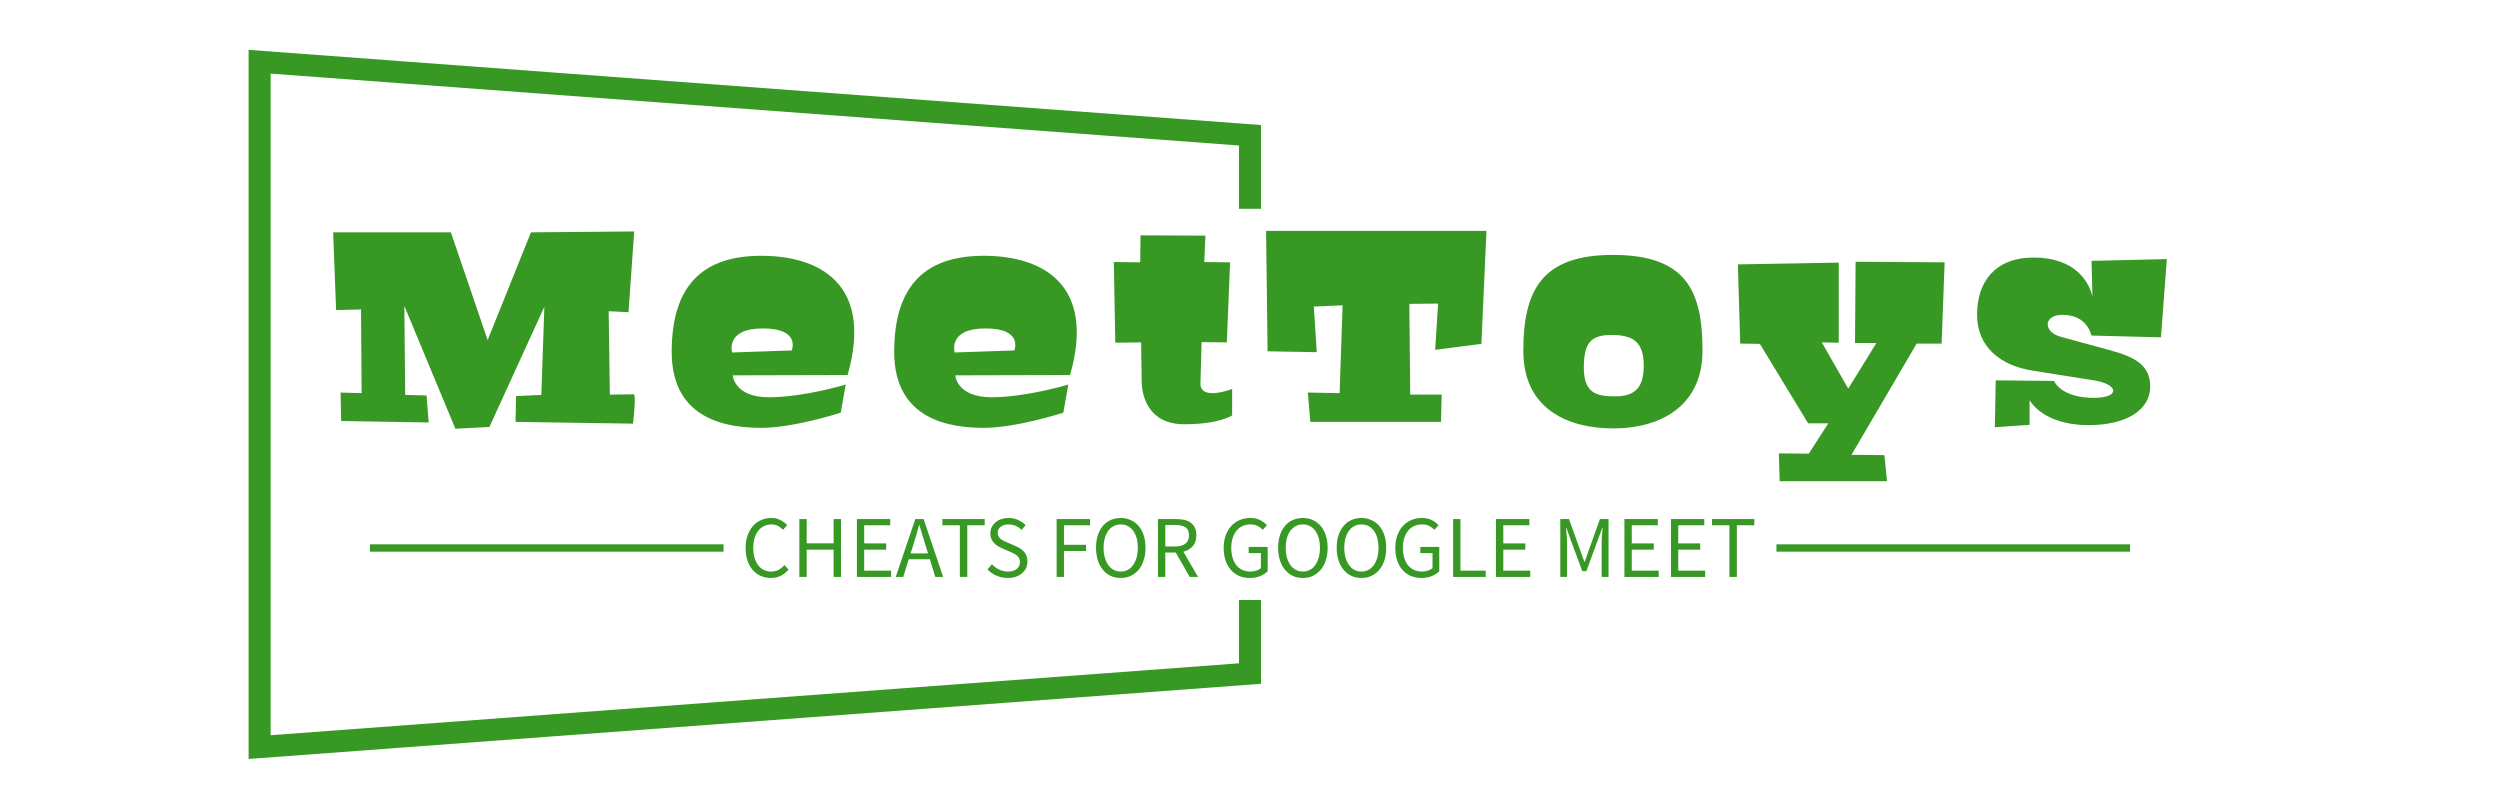 <svg data-v-0dd9719b="" version="1.0" xmlns="http://www.w3.org/2000/svg" xmlns:xlink="http://www.w3.org/1999/xlink" viewBox="0 0 340 110"  color-interpolation-filters="sRGB">  <!----> <g data-v-0dd9719b="" fill="#379924" class="bordersvg b-d1" data-darkreader-inline-fill="" style="--darkreader-inline-fill: #379924;" transform="translate(35.31,8.397)"><polyline stroke="#379924" stroke-width="3" fill-opacity="0" fill="#000000" data-darkreader-inline-fill="" data-darkreader-inline-stroke="" style="--darkreader-inline-fill: #ffffff; --darkreader-inline-stroke: #379924;" points="134.69,20 134.69,10 0,0 0,93.206 134.69,83.206 134.69,73.206"></polyline> <g transform="translate(0,20)"><g><rect data-gra="graph-name-bg" stroke-width="2" class="i-icon-bg" x="0" y="0" width="269.38" height="53.206" fill-opacity="0"></rect> <!----> <!----> </g> <g transform="translate(10,3)"><g data-gra="path-name" fill-rule="" class="tp-name" transform="translate(0,0)"><g transform="scale(1)"><g><path d="M41.75-25.9L27.71-25.78 21.82-11.13 16.82-25.78 0.81-25.78 1.21-15.21 4.6-15.29 4.68-3.91 1.82-3.99 1.9-0.12 13.8 0.08 13.51-3.59 10.61-3.67 10.49-15.77 17.43 0.93 22.06 0.69 29.53-15.65 29.12-3.67 25.69-3.51 25.61 0 41.59 0.24C41.59 0.24 42.07-3.75 41.67-3.75 41.26-3.75 38.44-3.71 38.44-3.71L38.28-15.05 40.98-14.92ZM70.77-6.37C74.32-18.8 66.89-22.59 59.03-22.59 51.2-22.59 46.85-18.68 46.85-9.52 46.85-0.12 54.67 0.81 59.07 0.81 63.46 0.81 69.84-1.25 69.84-1.25L70.52-5.08C70.52-5.08 64.84-3.35 60.08-3.35 55.32-3.35 55.16-6.33 55.16-6.33ZM63.18-9.72L55.07-9.44C55.07-9.44 54.07-12.71 59.27-12.71 64.43-12.71 63.18-9.72 63.18-9.72ZM101.03-6.37C104.58-18.8 97.16-22.59 89.3-22.59 81.47-22.59 77.11-18.68 77.11-9.52 77.11-0.12 84.94 0.81 89.34 0.81 93.73 0.81 100.11-1.25 100.11-1.25L100.79-5.08C100.79-5.08 95.1-3.35 90.34-3.35 85.58-3.35 85.42-6.33 85.42-6.33ZM93.45-9.72L85.34-9.44C85.34-9.44 84.33-12.71 89.54-12.71 94.7-12.71 93.45-9.72 93.45-9.72ZM123.07-0.89L123.07-4.48C123.07-4.48 118.72-2.78 118.76-5.24L118.92-10.85 122.35-10.81 122.79-21.7 119.28-21.74 119.44-25.33 110.61-25.37 110.57-21.7 106.98-21.74 107.18-10.77 110.69-10.81 110.77-5.53C110.77-3.59 111.66 0.32 116.54 0.32 121.42 0.32 123.07-0.89 123.07-0.89ZM157.66-25.98L127.69-25.98 127.89-9.6 134.58-9.48 134.18-15.69 138.09-15.85 137.69-3.91 133.37-3.99 133.7 0 151.48 0 151.57-3.71 147.29-3.71 147.17-16.05 151.08-16.09 150.68-9.8 156.97-10.61ZM187.04-9.68C187.04-17.79 184.86-22.71 174.85-22.71 165.25-22.71 162.67-17.95 162.67-9.68 162.67-1.77 168.68 0.89 174.94 0.89 181.19 0.89 187.04-2.06 187.04-9.68ZM179.05-7.62C179.05-4.36 177.56-3.47 175.1-3.47 172.6-3.47 170.9-3.95 170.9-7.34 170.9-10.73 171.83-11.82 174.65-11.82 177.56-11.82 179.05-10.93 179.05-7.62ZM219.97-21.7L207.86-21.78 207.78-10.73 210.69-10.73 206.86-4.52 203.27-10.81 205.57-10.77 205.57-21.66 191.85-21.42 192.17-10.65 194.84-10.61 201.41 0.2 204.15 0.2 201.49 4.32 197.42 4.28 197.54 8.07 212.14 8.07 211.78 4.52 207.3 4.48 216.17-10.65 219.56-10.65ZM250.19-22.14L239.95-21.9 240.07-17.06C239.63-18.88 237.89-22.35 232.08-22.35 226.76-22.35 224.38-18.96 224.38-14.6 224.38-10.21 227.52-7.62 232.12-6.94L240.27-5.65C243.62-5.12 243.94-3.27 240.23-3.27 236.76-3.27 235.19-4.72 234.87-5.57L226.92-5.65 226.8 0.73 231.52 0.4 231.52-2.94C232.45-1.49 234.82 0.44 239.54 0.44 244.75 0.44 247.93-1.65 247.93-4.8 247.93-7.7 245.88-8.83 242.41-9.76L235.75-11.58C233.29-12.26 233.45-14.56 235.95-14.56 238.37-14.56 239.5-13.27 239.95-11.74L249.39-11.5Z" transform="translate(-0.81, 25.98)"></path></g> <!----> <!----> <!----> <!----> <!----> <!----> <!----></g></g> <g data-gra="path-slogan" fill-rule="" class="tp-slogan" transform="translate(5,39.05)"><rect x="0" height="1" y="3.58" width="48.095"></rect> <rect height="1" y="3.58" width="48.095" x="191.285"></rect> <g transform="translate(51.095,0)"><g transform="scale(1)"><path d="M0.62-3.94C0.62-3.30 0.71-2.72 0.88-2.21C1.05-1.71 1.29-1.28 1.60-0.93C1.91-0.58 2.27-0.32 2.69-0.13C3.11 0.05 3.57 0.14 4.07 0.14C4.57 0.14 5.02 0.04 5.41-0.16C5.80-0.36 6.16-0.64 6.47-1.00L5.90-1.61C5.65-1.33 5.38-1.11 5.09-0.96C4.81-0.81 4.48-0.73 4.09-0.73C3.72-0.73 3.38-0.81 3.08-0.96C2.78-1.11 2.52-1.33 2.32-1.61C2.11-1.89 1.95-2.23 1.83-2.62C1.71-3.02 1.66-3.46 1.66-3.96C1.66-4.45 1.72-4.89 1.84-5.28C1.96-5.67 2.12-6.01 2.34-6.28C2.56-6.56 2.82-6.77 3.12-6.92C3.42-7.07 3.76-7.14 4.14-7.14C4.48-7.14 4.77-7.07 5.02-6.94C5.27-6.81 5.50-6.63 5.71-6.41L6.28-7.04C6.04-7.30 5.75-7.53 5.39-7.72C5.03-7.92 4.61-8.02 4.13-8.02C3.62-8.02 3.16-7.92 2.73-7.73C2.30-7.55 1.93-7.28 1.62-6.92C1.31-6.57 1.06-6.14 0.89-5.64C0.71-5.14 0.62-4.57 0.62-3.94ZM7.93-7.87L7.93 0L8.93 0L8.93-3.71L12.59-3.71L12.59 0L13.60 0L13.60-7.87L12.59-7.87L12.59-4.57L8.93-4.57L8.93-7.87ZM15.76-7.87L15.76 0L20.41 0L20.41-0.85L16.75-0.85L16.75-3.71L19.74-3.71L19.74-4.56L16.75-4.56L16.75-7.03L20.29-7.03L20.29-7.87ZM25.43-3.20L23.06-3.20L23.44-4.40C23.58-4.84 23.72-5.28 23.84-5.72C23.97-6.15 24.10-6.60 24.22-7.06L24.26-7.06C24.39-6.60 24.52-6.15 24.65-5.72C24.78-5.28 24.91-4.84 25.06-4.40ZM25.68-2.40L26.42 0L27.49 0L24.83-7.87L23.70-7.87L21.04 0L22.06 0L22.81-2.40ZM29.76-7.03L29.76 0L30.77 0L30.77-7.03L33.14-7.03L33.14-7.87L27.38-7.87L27.38-7.03ZM34.12-1.72L33.52-1.02C33.86-0.66 34.27-0.38 34.74-0.17C35.21 0.04 35.72 0.14 36.28 0.14C36.69 0.14 37.06 0.09 37.39-0.03C37.72-0.15 38.00-0.31 38.23-0.51C38.46-0.71 38.64-0.95 38.77-1.22C38.89-1.50 38.95-1.79 38.95-2.10C38.95-2.39 38.91-2.64 38.83-2.86C38.74-3.08 38.63-3.27 38.48-3.44C38.34-3.60 38.17-3.75 37.97-3.87C37.77-3.99 37.56-4.10 37.33-4.20L36.22-4.68C36.06-4.74 35.90-4.81 35.75-4.89C35.60-4.97 35.46-5.05 35.33-5.15C35.20-5.25 35.10-5.37 35.02-5.50C34.95-5.63 34.91-5.80 34.91-5.99C34.91-6.35 35.04-6.63 35.31-6.83C35.58-7.04 35.93-7.14 36.37-7.14C36.74-7.14 37.07-7.07 37.36-6.94C37.65-6.81 37.92-6.63 38.16-6.40L38.70-7.04C38.42-7.33 38.08-7.57 37.68-7.75C37.28-7.93 36.84-8.02 36.37-8.02C36.01-8.02 35.68-7.96 35.38-7.86C35.08-7.76 34.82-7.61 34.60-7.42C34.38-7.23 34.21-7.01 34.09-6.76C33.96-6.50 33.90-6.22 33.90-5.93C33.90-5.64 33.95-5.39 34.04-5.17C34.14-4.95 34.26-4.76 34.42-4.60C34.57-4.44 34.74-4.30 34.93-4.19C35.12-4.08 35.31-3.98 35.50-3.90L36.62-3.41C36.81-3.32 36.98-3.24 37.14-3.16C37.30-3.08 37.44-2.99 37.55-2.89C37.67-2.79 37.76-2.67 37.83-2.53C37.90-2.39 37.93-2.22 37.93-2.02C37.93-1.63 37.79-1.32 37.50-1.09C37.21-0.85 36.81-0.73 36.29-0.73C35.88-0.73 35.49-0.82 35.11-1.00C34.73-1.18 34.40-1.42 34.12-1.72ZM42.92-7.87L42.92 0L43.92 0L43.92-3.53L46.92-3.53L46.92-4.37L43.92-4.37L43.92-7.03L47.46-7.03L47.46-7.87ZM51.64 0.14C52.13 0.14 52.59 0.05 53.00-0.14C53.41-0.34 53.77-0.61 54.07-0.97C54.37-1.32 54.60-1.75 54.76-2.26C54.93-2.77 55.01-3.34 55.01-3.97C55.01-4.60 54.93-5.16 54.76-5.66C54.60-6.16 54.37-6.58 54.07-6.93C53.77-7.28 53.41-7.55 53.00-7.73C52.59-7.92 52.13-8.02 51.64-8.02C51.14-8.02 50.69-7.92 50.27-7.74C49.86-7.56 49.51-7.29 49.21-6.94C48.92-6.59 48.69-6.17 48.52-5.67C48.36-5.17 48.28-4.60 48.28-3.97C48.28-3.34 48.36-2.77 48.52-2.26C48.69-1.75 48.92-1.32 49.21-0.97C49.51-0.61 49.86-0.34 50.27-0.14C50.69 0.05 51.14 0.14 51.64 0.14ZM51.64-0.73C51.28-0.73 50.97-0.81 50.68-0.96C50.40-1.11 50.15-1.33 49.95-1.61C49.75-1.90 49.59-2.24 49.48-2.63C49.36-3.03 49.31-3.48 49.31-3.97C49.31-4.46 49.36-4.90 49.48-5.29C49.59-5.68 49.75-6.02 49.95-6.29C50.15-6.56 50.40-6.77 50.68-6.92C50.97-7.07 51.28-7.14 51.64-7.14C51.99-7.14 52.31-7.07 52.59-6.92C52.87-6.77 53.12-6.56 53.32-6.29C53.53-6.02 53.68-5.68 53.80-5.29C53.91-4.90 53.96-4.46 53.96-3.97C53.96-3.48 53.91-3.03 53.80-2.63C53.68-2.24 53.53-1.90 53.32-1.61C53.12-1.33 52.87-1.11 52.59-0.96C52.31-0.81 51.99-0.73 51.64-0.73ZM57.70-4.14L57.70-7.07L59.02-7.07C59.63-7.07 60.10-6.96 60.43-6.76C60.76-6.55 60.92-6.18 60.92-5.66C60.92-5.15 60.76-4.77 60.43-4.52C60.10-4.27 59.63-4.14 59.02-4.14ZM61.02 0L62.15 0L60.16-3.43C60.69-3.57 61.12-3.82 61.44-4.19C61.76-4.56 61.92-5.05 61.92-5.66C61.92-6.07 61.85-6.42 61.72-6.70C61.58-6.98 61.39-7.20 61.15-7.38C60.90-7.56 60.61-7.68 60.27-7.76C59.93-7.83 59.56-7.87 59.16-7.87L56.70-7.87L56.70 0L57.70 0L57.70-3.32L59.12-3.32ZM65.64-3.94C65.64-3.30 65.73-2.72 65.90-2.21C66.08-1.71 66.32-1.28 66.64-0.93C66.95-0.58 67.32-0.32 67.75-0.13C68.18 0.05 68.66 0.14 69.18 0.14C69.71 0.14 70.18 0.06 70.60-0.11C71.02-0.29 71.36-0.50 71.62-0.77L71.62-4.08L69.04-4.08L69.04-3.25L70.70-3.25L70.70-1.20C70.54-1.06 70.34-0.94 70.09-0.86C69.83-0.77 69.57-0.73 69.29-0.73C68.86-0.73 68.49-0.81 68.17-0.96C67.84-1.11 67.57-1.33 67.35-1.61C67.13-1.89 66.96-2.23 66.85-2.62C66.73-3.02 66.67-3.46 66.67-3.96C66.67-4.45 66.73-4.89 66.86-5.28C66.98-5.67 67.16-6.01 67.38-6.28C67.60-6.56 67.88-6.77 68.20-6.92C68.52-7.07 68.88-7.14 69.28-7.14C69.68-7.14 70.01-7.07 70.27-6.93C70.53-6.79 70.76-6.62 70.96-6.41L71.52-7.04C71.29-7.28 70.99-7.51 70.63-7.71C70.26-7.91 69.81-8.02 69.26-8.02C68.74-8.02 68.25-7.92 67.81-7.73C67.37-7.55 66.99-7.28 66.67-6.92C66.34-6.57 66.09-6.14 65.91-5.64C65.73-5.14 65.64-4.57 65.64-3.94ZM76.40 0.14C76.90 0.14 77.35 0.05 77.77-0.14C78.18-0.34 78.53-0.61 78.83-0.97C79.13-1.32 79.37-1.75 79.53-2.26C79.69-2.77 79.78-3.34 79.78-3.97C79.78-4.60 79.69-5.16 79.53-5.66C79.37-6.16 79.13-6.58 78.83-6.93C78.53-7.28 78.18-7.55 77.77-7.73C77.35-7.92 76.90-8.02 76.40-8.02C75.91-8.02 75.45-7.92 75.04-7.74C74.63-7.56 74.28-7.29 73.98-6.94C73.68-6.59 73.45-6.17 73.29-5.67C73.13-5.17 73.04-4.60 73.04-3.97C73.04-3.34 73.13-2.77 73.29-2.26C73.45-1.75 73.68-1.32 73.98-0.97C74.28-0.61 74.63-0.34 75.04-0.14C75.45 0.05 75.91 0.14 76.40 0.14ZM76.40-0.73C76.05-0.73 75.73-0.81 75.45-0.96C75.17-1.11 74.92-1.33 74.72-1.61C74.51-1.90 74.36-2.24 74.24-2.63C74.13-3.03 74.08-3.48 74.08-3.97C74.08-4.46 74.13-4.90 74.24-5.29C74.36-5.68 74.51-6.02 74.72-6.29C74.92-6.56 75.17-6.77 75.45-6.92C75.73-7.07 76.05-7.14 76.40-7.14C76.76-7.14 77.07-7.07 77.36-6.92C77.64-6.77 77.89-6.56 78.09-6.29C78.29-6.02 78.45-5.68 78.56-5.29C78.68-4.90 78.73-4.46 78.73-3.97C78.73-3.48 78.68-3.03 78.56-2.63C78.45-2.24 78.29-1.90 78.09-1.61C77.89-1.33 77.64-1.11 77.36-0.96C77.07-0.81 76.76-0.73 76.40-0.73ZM84.37 0.14C84.87 0.14 85.32 0.05 85.73-0.14C86.15-0.34 86.50-0.61 86.80-0.97C87.10-1.32 87.33-1.75 87.50-2.26C87.66-2.77 87.74-3.34 87.74-3.97C87.74-4.60 87.66-5.16 87.50-5.66C87.33-6.16 87.10-6.58 86.80-6.93C86.50-7.28 86.15-7.55 85.73-7.73C85.32-7.92 84.87-8.02 84.37-8.02C83.88-8.02 83.42-7.92 83.01-7.74C82.60-7.56 82.24-7.29 81.95-6.94C81.65-6.59 81.42-6.17 81.26-5.67C81.09-5.17 81.01-4.60 81.01-3.97C81.01-3.34 81.09-2.77 81.26-2.26C81.42-1.75 81.65-1.32 81.95-0.97C82.24-0.61 82.60-0.34 83.01-0.14C83.42 0.05 83.88 0.14 84.37 0.14ZM84.37-0.73C84.02-0.73 83.70-0.81 83.42-0.96C83.13-1.11 82.89-1.33 82.69-1.61C82.48-1.90 82.32-2.24 82.21-2.63C82.10-3.03 82.04-3.48 82.04-3.97C82.04-4.46 82.10-4.90 82.21-5.29C82.32-5.68 82.48-6.02 82.69-6.29C82.89-6.56 83.13-6.77 83.42-6.92C83.70-7.07 84.02-7.14 84.37-7.14C84.72-7.14 85.04-7.07 85.33-6.92C85.61-6.77 85.85-6.56 86.06-6.29C86.26-6.02 86.42-5.68 86.53-5.29C86.64-4.90 86.70-4.46 86.70-3.97C86.70-3.48 86.64-3.03 86.53-2.63C86.42-2.24 86.26-1.90 86.06-1.61C85.85-1.33 85.61-1.11 85.33-0.96C85.04-0.81 84.72-0.73 84.37-0.73ZM88.98-3.94C88.98-3.30 89.07-2.72 89.24-2.21C89.42-1.71 89.66-1.28 89.98-0.93C90.29-0.58 90.66-0.32 91.09-0.13C91.52 0.05 92.00 0.14 92.52 0.14C93.05 0.14 93.52 0.06 93.94-0.11C94.36-0.29 94.70-0.50 94.96-0.77L94.96-4.08L92.38-4.08L92.38-3.25L94.04-3.25L94.04-1.20C93.88-1.06 93.68-0.94 93.43-0.86C93.17-0.77 92.91-0.73 92.63-0.73C92.20-0.73 91.83-0.81 91.51-0.96C91.18-1.11 90.91-1.33 90.69-1.61C90.47-1.89 90.30-2.23 90.19-2.62C90.07-3.02 90.01-3.46 90.01-3.96C90.01-4.45 90.07-4.89 90.20-5.28C90.32-5.67 90.50-6.01 90.72-6.28C90.94-6.56 91.22-6.77 91.54-6.92C91.86-7.07 92.22-7.14 92.62-7.14C93.02-7.14 93.35-7.07 93.61-6.93C93.87-6.79 94.10-6.62 94.30-6.41L94.86-7.04C94.63-7.28 94.33-7.51 93.97-7.71C93.60-7.91 93.15-8.02 92.60-8.02C92.08-8.02 91.59-7.92 91.15-7.73C90.71-7.55 90.33-7.28 90.01-6.92C89.68-6.57 89.43-6.14 89.25-5.64C89.07-5.14 88.98-4.57 88.98-3.94ZM96.84-7.87L96.84 0L101.28 0L101.28-0.85L97.84-0.85L97.84-7.87ZM102.67-7.87L102.67 0L107.33 0L107.33-0.85L103.67-0.85L103.67-3.71L106.66-3.71L106.66-4.56L103.67-4.56L103.67-7.03L107.21-7.03L107.21-7.87ZM111.42-7.87L111.42 0L112.34 0L112.34-4.33C112.34-4.68 112.33-5.07 112.30-5.50C112.26-5.92 112.24-6.31 112.21-6.66L112.26-6.66L112.88-4.91L114.41-0.79L114.97-0.79L116.48-4.91L117.12-6.66L117.17-6.66C117.14-6.31 117.11-5.92 117.08-5.50C117.05-5.07 117.04-4.68 117.04-4.33L117.04 0L117.98 0L117.98-7.87L116.81-7.87L115.30-3.65L114.74-2.04L114.70-2.04L114.12-3.65L112.60-7.87ZM120.14-7.87L120.14 0L124.80 0L124.80-0.85L121.14-0.85L121.14-3.71L124.13-3.71L124.13-4.56L121.14-4.56L121.14-7.03L124.68-7.03L124.68-7.87ZM126.47-7.87L126.47 0L131.12 0L131.12-0.85L127.46-0.85L127.46-3.71L130.45-3.71L130.45-4.56L127.46-4.56L127.46-7.03L131.00-7.03L131.00-7.87ZM134.42-7.03L134.42 0L135.43 0L135.43-7.03L137.81-7.03L137.81-7.87L132.05-7.87L132.05-7.03Z" transform="translate(-0.624, 8.016)"></path></g></g></g></g></g></g><defs v-gra="od"></defs></svg>